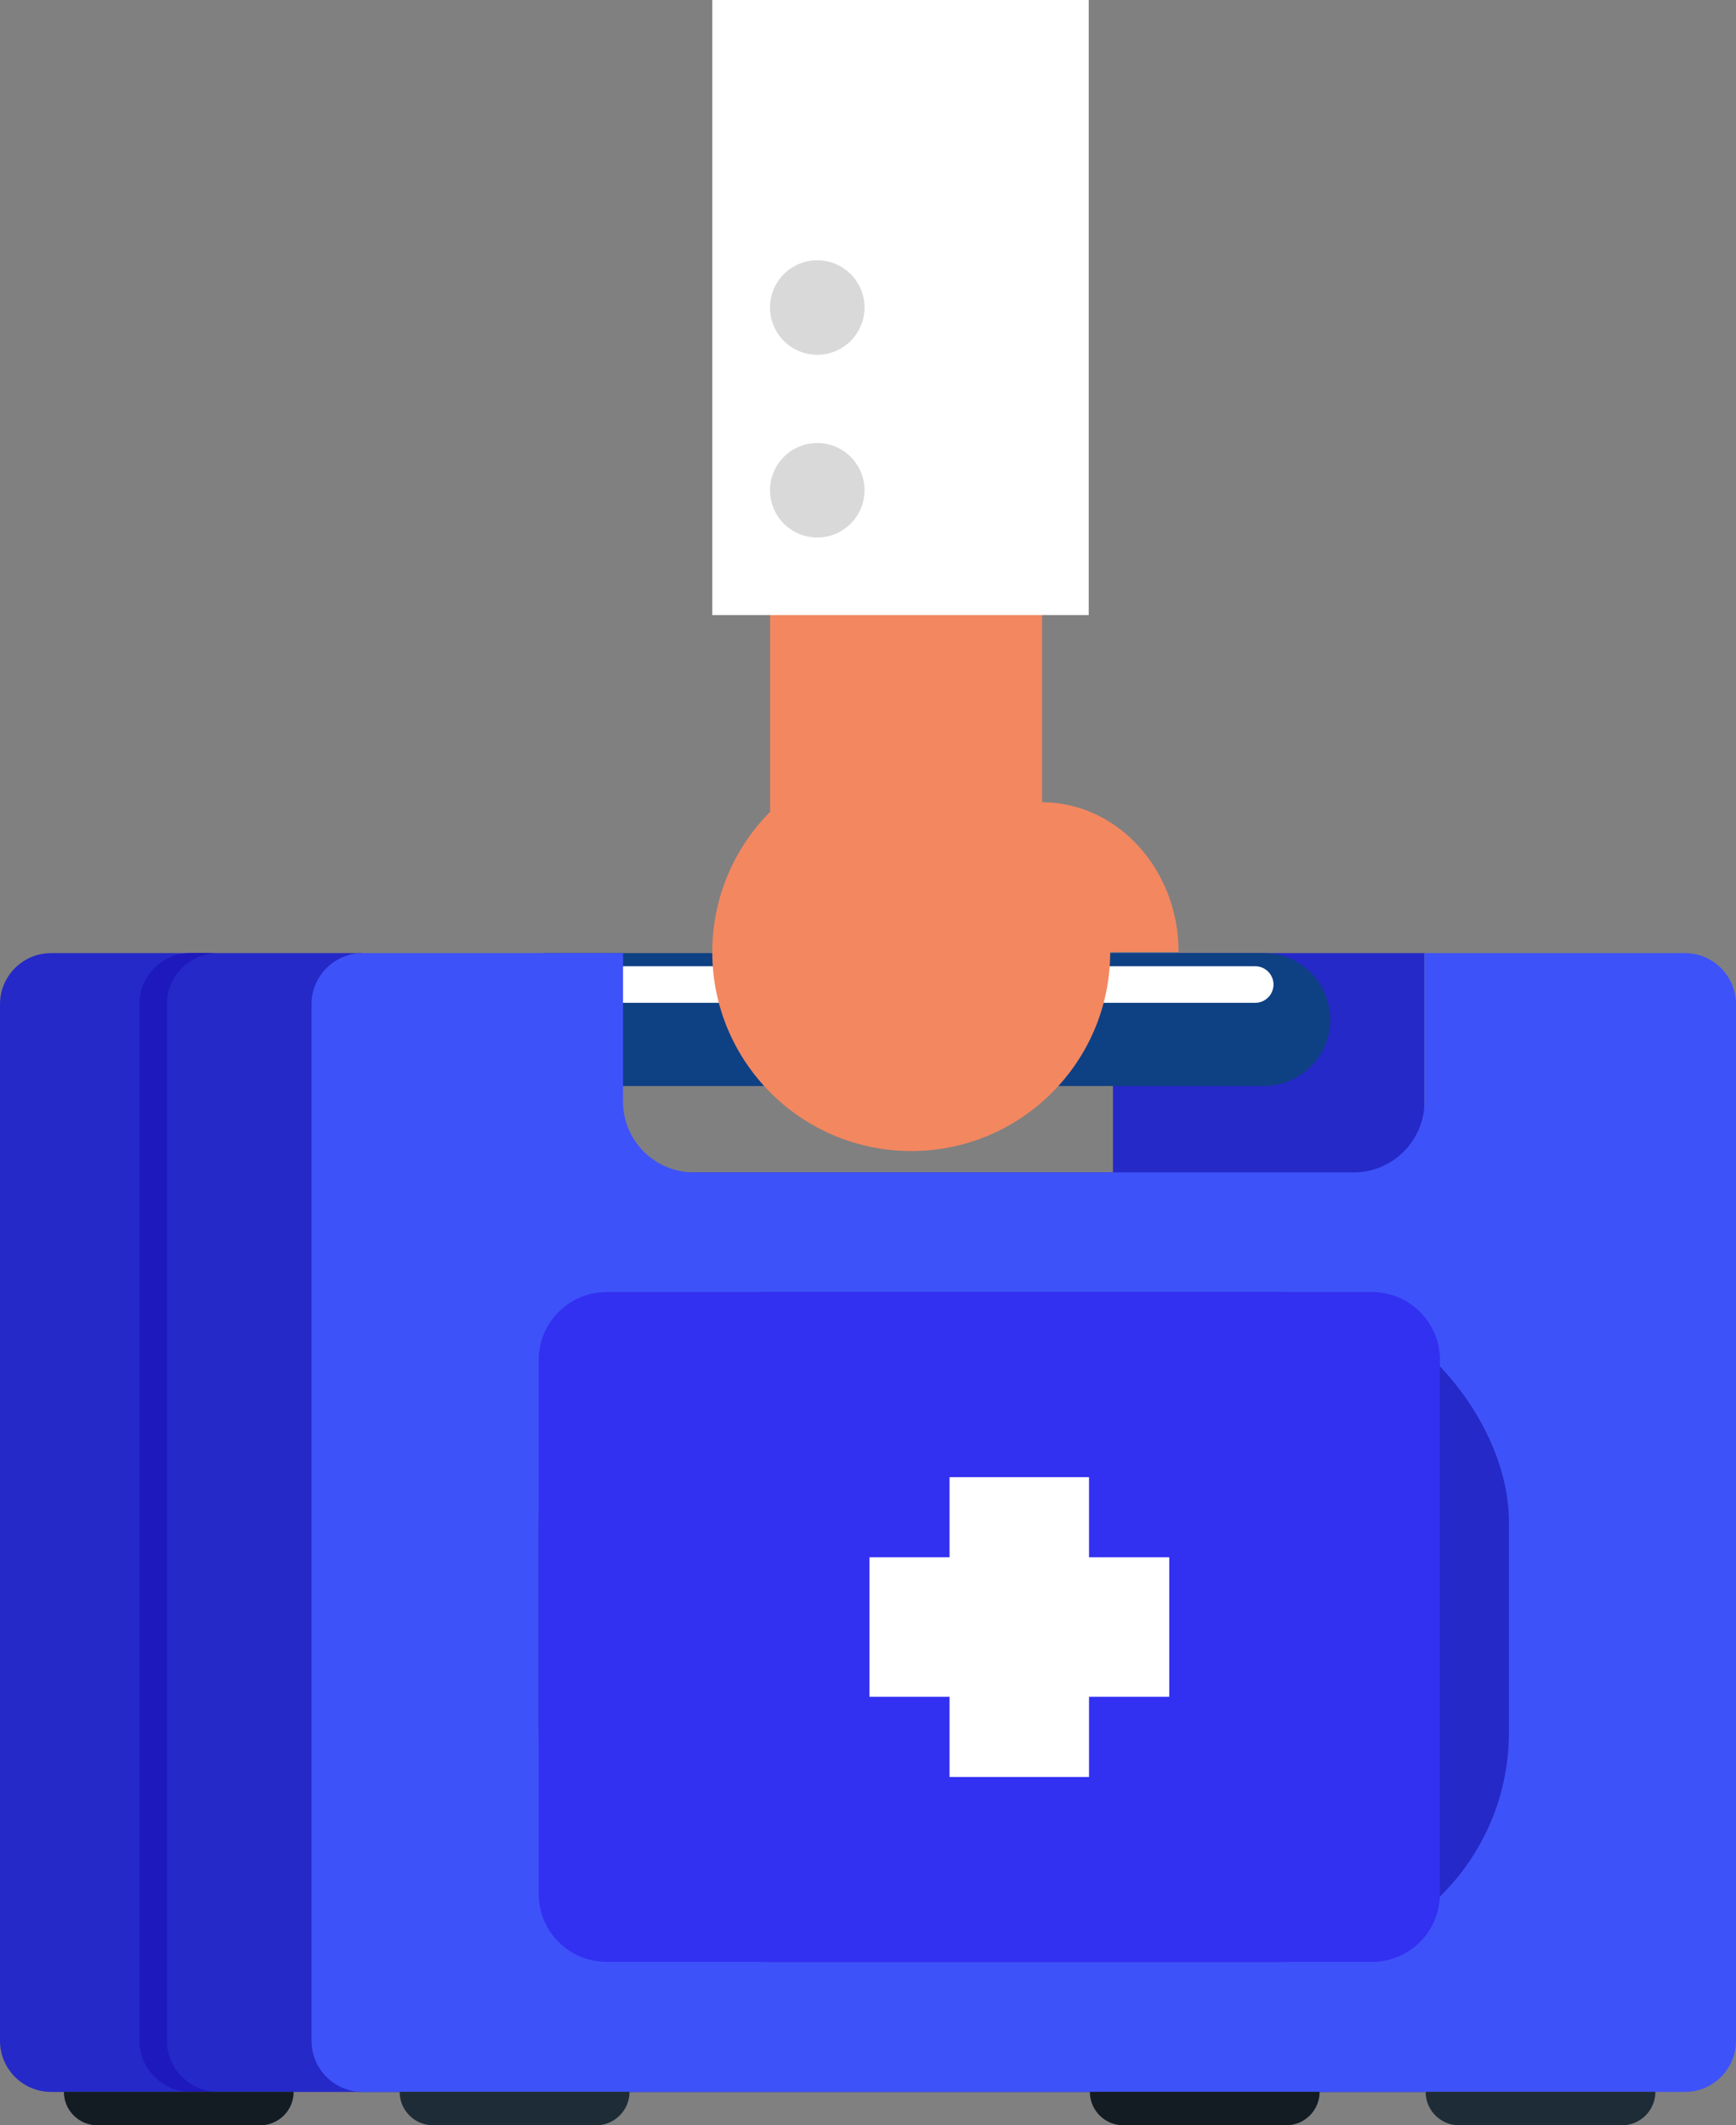 <?xml version="1.0" encoding="UTF-8"?><svg id="_レイヤー_2" xmlns="http://www.w3.org/2000/svg" viewBox="0 0 169.02 206.91"><rect x="0" y="0" width="169.02" height="206.91" fill="#808080" stroke="none"/><defs><style>.cls-1{fill:#fff;}.cls-2{fill:#f38760;}.cls-3{fill:#3230f1;}.cls-4{fill:#d9d9d9;}.cls-5{fill:#131c23;}.cls-6{fill:#2529c7;}.cls-7{fill:#1e2c37;}.cls-8{fill:#1d19bc;}.cls-9{fill:#0e4084;}.cls-10{fill:#3e52f9;}</style></defs><g id="_レイヤー_2-2"><path id="_パス_8877" class="cls-6" d="m108.36,92.79v21.35H35.25l.06-21.35H4.98c-2.75,0-4.98,2.23-4.98,4.98h0v100.91c0,2.75,2.23,4.98,4.98,4.98h133.71v-110.87h-30.33Z"/><g id="_グループ_3241"><path id="_パス_8878" class="cls-8" d="m16.25,198.67v-100.91c0-2.75,2.23-4.98,4.98-4.98h-2.67c-2.75,0-4.98,2.23-4.98,4.98h0v100.91c0,2.75,2.23,4.98,4.98,4.98h2.67c-2.75,0-4.98-2.23-4.98-4.98Z"/></g><path id="_パス_8879" class="cls-9" d="m123.05,105.73H53.39c-3.58,0-6.47-2.9-6.47-6.47h0c0-3.57,2.9-6.47,6.47-6.47h69.66c3.58,0,6.47,2.9,6.47,6.47h0c0,3.58-2.9,6.47-6.48,6.47Z"/><path id="_パス_8880" class="cls-1" d="m122.21,97.63H54.23c-.98,0-1.78-.8-1.78-1.78h0c0-.98.8-1.78,1.78-1.78h67.98c.98,0,1.78.8,1.78,1.78h0c0,.98-.8,1.78-1.78,1.78Z"/><path id="_パス_8881" class="cls-10" d="m138.69,92.79v14.44c0,3.82-3.09,6.91-6.91,6.91h-64.21c-3.82,0-6.91-3.09-6.91-6.91h0v-14.44h-25.35c-2.75,0-4.98,2.23-4.98,4.98h0v100.91c0,2.75,2.23,4.98,4.98,4.98h128.73c2.75,0,4.98-2.23,4.98-4.98h0v-100.91c0-2.75-2.23-4.98-4.98-4.98h-25.35Z"/><rect id="_長方形_2244" class="cls-6" x="52.44" y="125.79" width="94.47" height="65.22" rx="22.34" ry="22.34"/><path id="_パス_8882" class="cls-3" d="m140.19,132.41v51.97c0,3.66-2.96,6.62-6.62,6.62H59.07c-3.66,0-6.62-2.96-6.62-6.62h0v-51.97c0-3.66,2.96-6.62,6.62-6.62h74.52c3.65,0,6.61,2.97,6.61,6.62Z"/><g id="_グループ_3242"><rect id="_長方形_2245" class="cls-1" x="92.45" y="143.81" width="13.58" height="29.19"/><rect id="_長方形_2246" class="cls-1" x="84.65" y="151.61" width="29.19" height="13.58"/></g><path id="_パス_8883" class="cls-7" d="m58.03,206.91h-15.86c-1.8,0-3.26-1.46-3.26-3.26h0s22.38,0,22.38,0c0,1.8-1.46,3.26-3.25,3.26Z"/><path id="_パス_8884" class="cls-7" d="m157.92,206.91h-15.86c-1.8,0-3.26-1.46-3.26-3.26h0s22.37,0,22.37,0c0,1.8-1.46,3.26-3.26,3.26Z"/><path id="_パス_8885" class="cls-5" d="m25.34,206.91h-15.86c-1.8,0-3.26-1.46-3.26-3.26h0s22.37,0,22.37,0c0,1.8-1.46,3.26-3.26,3.26Z"/><path id="_パス_8886" class="cls-5" d="m125.23,206.91h-15.86c-1.8,0-3.26-1.46-3.26-3.26h0s22.37,0,22.37,0c0,1.8-1.46,3.26-3.26,3.26Z"/><circle id="_楕円形_180" class="cls-2" cx="88.72" cy="92.69" r="19.37"/><path id="_パス_8887" class="cls-2" d="m101.42,78.1c7.36,0,13.33,6.53,13.33,14.58h-13.33v-14.58Z"/><rect id="_長方形_2247" class="cls-2" x="74.98" y="40.91" width="26.48" height="42.94"/><rect id="_長方形_2248" class="cls-1" x="69.35" width="36.65" height="59.88"/><circle id="_楕円形_181" class="cls-4" cx="79.57" cy="29.94" r="4.6"/><circle id="_楕円形_182" class="cls-4" cx="79.57" cy="47.73" r="4.6"/></g></svg>